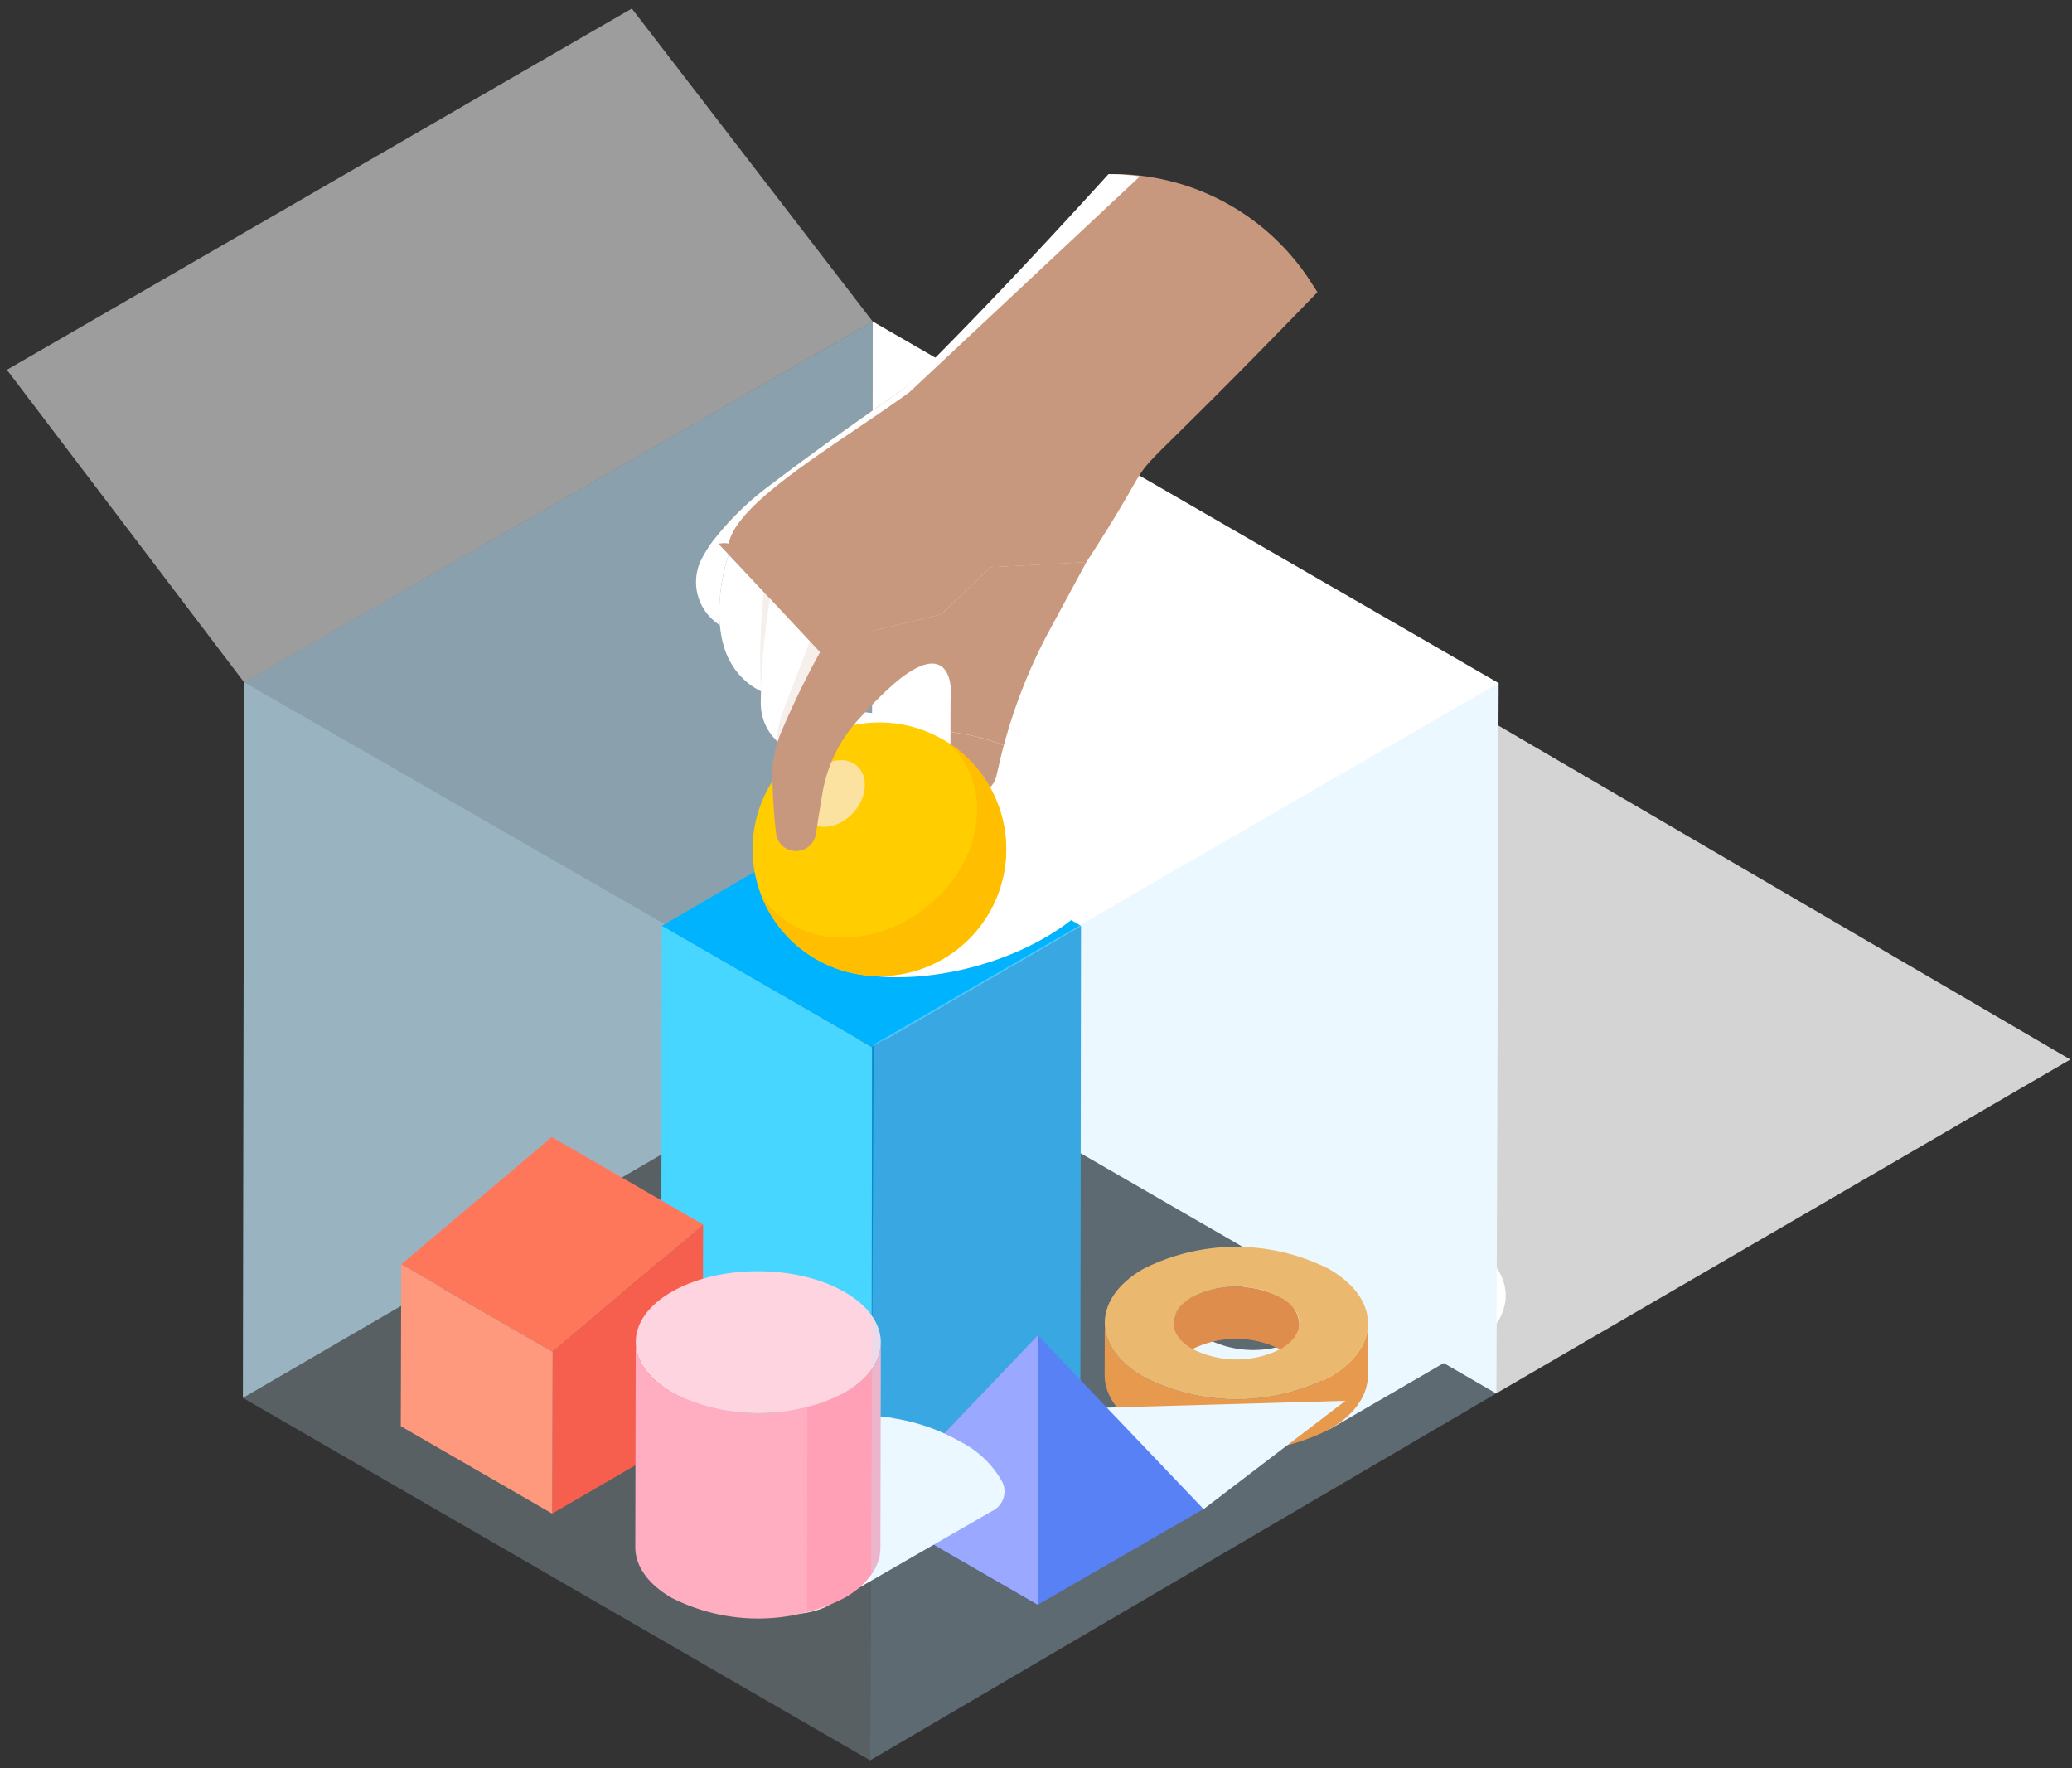 <svg xmlns="http://www.w3.org/2000/svg" xmlns:xlink="http://www.w3.org/1999/xlink" width="150" height="128" viewBox="0 0 150 128">
  <rect x="0" y="0" width="150" height="128" fill="#333333" stroke="none"/>
  <defs>
    <clipPath id="clip-path">
      <rect id="Rectangle_5" data-name="Rectangle 5" width="150" height="128" fill="#fff"/>
    </clipPath>
    <radialGradient id="radial-gradient" cx="0.177" cy="0.615" r="0.662" gradientTransform="translate(-4.427) scale(0.538 1)" gradientUnits="objectBoundingBox">
      <stop offset="0" stop-color="#e95e00" stop-opacity="0.6"/>
      <stop offset="0.173" stop-color="#db5800" stop-opacity="0.498"/>
      <stop offset="0.502" stop-color="#b54a00" stop-opacity="0.298"/>
      <stop offset="0.949" stop-color="#783300" stop-opacity="0.031"/>
      <stop offset="1" stop-color="#713000" stop-opacity="0"/>
    </radialGradient>
  </defs>
  <g id="Group_8" data-name="Group 8" clip-path="url(#clip-path)">
    <path id="Path_17" data-name="Path 17" d="M149.88,76.694l-41.564,24.168L62.987,74.541l41.238-24.5Z" fill="#d4d4d4"/>
    <g id="Group_5" data-name="Group 5" opacity="0.24">
      <path id="Path_18" data-name="Path 18" d="M63.251,75.6l-.258,51.829L17.585,101.189l.09-51.8Z" fill="#cfeeff" fill-rule="evenodd"/>
    </g>
    <path id="Path_19" data-name="Path 19" d="M63.176,23.268l-.09,51.462-45.5,26.458.09-51.8Z" fill="#c5ebff" fill-rule="evenodd" opacity="0.6"/>
    <path id="Path_20" data-name="Path 20" d="M108.49,49.446l-.165,51.416L63.086,74.731l.09-51.462Z" fill="#fff" fill-rule="evenodd"/>
    <path id="Path_21" data-name="Path 21" d="M87.41,96.927c-1.444-.841-1.739-2.095-.885-3.1-.086.043-.173.088-.255.135-1.809,1.042-1.806,2.748.008,3.805a7.253,7.253,0,0,0,6.569.024,3.364,3.364,0,0,0,.879-.707A7.319,7.319,0,0,1,87.41,96.927Z" fill="#fff"/>
    <path id="Path_22" data-name="Path 22" d="M106.192,89.859a15.123,15.123,0,0,0-11.922-.732l-.028.011-.1.039-6.6,2.559,2.414-.107.58.213c-1.239,1.96-.5,4.252,2.227,5.825a11.45,11.45,0,0,0,2.775,1.115l.729,4.674,9.977-5.79C109.941,95.514,109.92,92.011,106.192,89.859Z" fill="#fff"/>
    <path id="Path_23" data-name="Path 23" d="M94.058,95.784l-.011,3.781A2.273,2.273,0,0,0,92.7,97.688a7.1,7.1,0,0,0-6.439,0,2.259,2.259,0,0,0-1.321,1.851l.011-3.781a2.258,2.258,0,0,1,1.322-1.851,7.1,7.1,0,0,1,6.439,0A2.275,2.275,0,0,1,94.058,95.784Z" fill="#ec6600"/>
    <path id="Path_24" data-name="Path 24" d="M99.033,95.8l-.011,3.781c0,1.4-.925,2.806-2.765,3.876a14.866,14.866,0,0,1-13.479,0c-1.875-1.083-2.815-2.508-2.809-3.931l.011-3.781c0,1.423.933,2.847,2.809,3.931a14.873,14.873,0,0,0,13.479,0C98.109,98.606,99.029,97.2,99.033,95.8Z" fill="#f97800"/>
    <path id="Path_25" data-name="Path 25" d="M87.41,96.83c-1.444-.841-1.739-2.1-.885-3.1-.086.043-.173.089-.255.135-1.809,1.042-1.806,2.749.008,3.805a7.251,7.251,0,0,0,6.569.025,3.365,3.365,0,0,0,.879-.708A7.312,7.312,0,0,1,87.41,96.83Z" fill="url(#radial-gradient)"/>
    <path id="Path_26" data-name="Path 26" d="M96.224,91.866c3.729,2.153,3.749,5.655.043,7.808a14.866,14.866,0,0,1-13.479,0c-3.729-2.153-3.747-5.656-.043-7.808A14.876,14.876,0,0,1,96.224,91.866ZM86.3,97.635a7.1,7.1,0,0,0,6.439,0c1.77-1.029,1.761-2.7-.021-3.73a7.1,7.1,0,0,0-6.439,0C84.505,94.934,84.515,96.607,86.3,97.635Z" fill="#ffa431"/>
    <path id="Path_27" data-name="Path 27" d="M78.26,67.018l-15.127,8.79L47.91,67.02l15.125-8.79Z" fill="#00b3ff"/>
    <path id="Path_28" data-name="Path 28" d="M78.259,67.02l-.048,34.933-15.125,8.79.046-34.932Z" fill="#008cd6"/>
    <path id="Path_29" data-name="Path 29" d="M63.132,75.811l-.046,34.932-15.225-8.788.048-34.935Z" fill="#46d6ff"/>
    <path id="Path_30" data-name="Path 30" d="M97.4,101.4l-10.271,7.845-13.913-7.155Z" fill="#fff"/>
    <path id="Path_31" data-name="Path 31" d="M75.129,96.657l-12,12.58,12,6.925,12-6.925Z" fill="#2c55f2"/>
    <path id="Path_32" data-name="Path 32" d="M63.132,109.237l12,6.925v-19.5Z" fill="#8c8cff"/>
    <path id="Path_33" data-name="Path 33" d="M50.9,88.637,40.012,97.855l-10.962-6.33,10.891-9.216Z" fill="#ff775b"/>
    <path id="Path_34" data-name="Path 34" d="M50.9,88.637l-.032,14.6-10.893,6.327.034-11.712Z" fill="#f65f4d"/>
    <path id="Path_35" data-name="Path 35" d="M40.011,97.855l-.034,11.712L29.015,103.24l.034-11.712Z" fill="#ff997d"/>
    <path id="Path_36" data-name="Path 36" d="M71.784,109.4l.072-.038-12.072,6.956a6.062,6.062,0,0,1-3.787.365,14.1,14.1,0,0,1-4.771-1.689,7.15,7.15,0,0,1-2.94-2.762A1.564,1.564,0,0,1,48.91,110l12.072-6.956a6.057,6.057,0,0,1,3.789-.365,14.1,14.1,0,0,1,4.769,1.689,7.165,7.165,0,0,1,2.94,2.762A1.57,1.57,0,0,1,71.784,109.4Z" fill="#fff"/>
    <path id="Path_37" data-name="Path 37" d="M63.767,97.183c.008-2.837-3.957-5.149-8.857-5.163s-8.878,2.275-8.886,5.112,3.957,5.149,8.857,5.163S63.759,100.02,63.767,97.183Z" fill="#ffd4e1"/>
    <path id="Path_38" data-name="Path 38" d="M48.612,115.654c-1.75-1.01-2.622-2.335-2.62-3.659l.03-14.864c0,1.324.87,2.65,2.62,3.659a13.822,13.822,0,0,0,12.545,0c1.716-1,2.573-2.3,2.577-3.608l-.03,14.863c0,1.307-.863,2.612-2.577,3.609A13.822,13.822,0,0,1,48.612,115.654Z" fill="#ffaec2"/>
    <g id="Group_6" data-name="Group 6" opacity="0.51">
      <path id="Path_39" data-name="Path 39" d="M58.447,101.872a10.629,10.629,0,0,0,2.741-1.082c1.716-1,2.573-2.3,2.577-3.609l-.03,14.864c0,1.307-.863,2.612-2.577,3.609a10.59,10.59,0,0,1-2.741,1.081Z" fill="#ff7994" opacity="0.51"/>
    </g>
    <path id="Path_40" data-name="Path 40" d="M56.914,44.571l-1.823,5.467A5.1,5.1,0,0,1,52.921,48c-1.064-1.775-1.14-4.891-.164-7.863Z" fill="#fff"/>
    <path id="Path_41" data-name="Path 41" d="M55.292,42.84a46.863,46.863,0,0,0-.2,7.2L56.055,46l-.3-2.691Z" fill="#c38c71" opacity="0.14"/>
    <path id="Path_42" data-name="Path 42" d="M50.881,40.3a12.075,12.075,0,0,1,.836-1.275l1.039,1.11a12.941,12.941,0,0,0-.637,5.126,4.641,4.641,0,0,1-.633-.512A3.664,3.664,0,0,1,50.881,40.3Z" fill="#fff"/>
    <path id="Path_43" data-name="Path 43" d="M55.756,43.306l3.618,3.888c-.285,2.661-.327,3.856-.327,3.856s2.844.457,4.852.646a1.626,1.626,0,0,1-.069,3.242,23.47,23.47,0,0,1-5.7-.336,3.754,3.754,0,0,1-3.054-3.714A47.819,47.819,0,0,1,55.756,43.306Z" fill="#fff"/>
    <path id="Path_44" data-name="Path 44" d="M59.374,47.194l-.74-.79-1.958,5.1c-.751,2.026-.2,2.339-.2,2.339L57.759,52.5Z" fill="#c38c71" opacity="0.14"/>
    <path id="Path_45" data-name="Path 45" d="M68.813,54.538c0,.464,0,.9.009,1.272a1.677,1.677,0,0,0,3.312.359l.2-.866c.1-.452.217-.9.335-1.352a15.721,15.721,0,0,0-3.863-.959C68.809,53.51,68.811,54.04,68.813,54.538Z" fill="#c7987d"/>
    <g id="Group_7" data-name="Group 7">
      <path id="Path_46" data-name="Path 46" d="M78.52,58.257c3.779,2.143,2.57,6.405-2.7,9.519s-12.6,3.9-16.377,1.761-2.57-6.405,2.7-9.519S74.741,56.114,78.52,58.257Z" fill="#fff"/>
    </g>
    <path id="Path_47" data-name="Path 47" d="M63.665,70.657a9.181,9.181,0,1,0-9.181-9.181A9.181,9.181,0,0,0,63.665,70.657Z" fill="#ffcd00"/>
    <path id="Path_48" data-name="Path 48" d="M68.594,53.729s.009.007.013.012c2.99,2.606,2.851,7.486-.489,10.972-3.475,3.625-8.939,4.24-12.009,1.3a6.115,6.115,0,0,1-1.049-1.323A9.181,9.181,0,1,0,68.594,53.729Z" fill="#ffbe00"/>
    <path id="Path_49" data-name="Path 49" d="M61.8,58.8c.981-1.1,1.091-2.6.247-3.356s-2.324-.468-3.3.634-1.091,2.6-.247,3.356S60.821,59.9,61.8,58.8Z" fill="#fce2a1"/>
    <path id="Path_50" data-name="Path 50" d="M65.931,48.594c-.069.041-.135.082-.206.13Q65.828,48.656,65.931,48.594Z" fill="#c7987d"/>
    <path id="Path_51" data-name="Path 51" d="M65.454,48.914l-.055.039C65.417,48.942,65.435,48.928,65.454,48.914Z" fill="#c7987d"/>
    <path id="Path_52" data-name="Path 52" d="M62.755,51.427A27.12,27.12,0,0,1,64.9,49.348,21.43,21.43,0,0,0,62.755,51.427Z" fill="#c7987d"/>
    <path id="Path_53" data-name="Path 53" d="M65.138,49.154c-.059.046-.119.094-.181.144C65.019,49.248,65.079,49.2,65.138,49.154Z" fill="#c7987d"/>
    <path id="Path_54" data-name="Path 54" d="M80.585,12.6C70.744,23.434,65.369,28.2,65.369,28.2c-.016.011-5.361,3.664-9.457,6.8a21.15,21.15,0,0,0-4.2,4.032L59.372,47.2a61.7,61.7,0,0,0-2.764,5.672,8.13,8.13,0,0,0-.694,3.516c.032,1.128.105,2.6.27,3.938a1.454,1.454,0,0,0,2.881.043c.139-.9.308-1.951.466-2.9a10.532,10.532,0,0,1,2.613-5.384c.19-.208.393-.425.608-.653l.338-5.745,5.032-1.208,3.593-3.415,6.931-.37c.277-.425.562-.868.866-1.348,5.8-9.133-.916-.847,15.863-18.195l-.457-.71A17.018,17.018,0,0,0,80.585,12.6Z" fill="#c7987d"/>
    <path id="Path_55" data-name="Path 55" d="M65.991,48.558c-.019.012-.039.026-.06.037C65.951,48.583,65.97,48.569,65.991,48.558Z" fill="#c7987d"/>
    <path id="Path_56" data-name="Path 56" d="M65.725,48.724c-.089.059-.181.123-.274.19C65.547,48.845,65.636,48.784,65.725,48.724Z" fill="#c7987d"/>
    <path id="Path_57" data-name="Path 57" d="M65.4,48.953q-.13.1-.26.2C65.227,49.085,65.314,49.014,65.4,48.953Z" fill="#c7987d"/>
    <path id="Path_58" data-name="Path 58" d="M64.958,49.3c-.021.016-.039.032-.06.051Z" fill="#c7987d"/>
    <path id="Path_59" data-name="Path 59" d="M78.653,40.683l-6.933.37-3.593,3.415-5.033,1.208-.338,5.745A21.96,21.96,0,0,1,64.9,49.343c.021-.016.039-.032.059-.05.062-.05.121-.1.18-.144.087-.069.174-.137.26-.2l.055-.039c.091-.066.183-.13.274-.19.071-.048.137-.089.206-.13.021-.011.039-.025.059-.037,2.613-1.576,2.878.87,2.839,1.59-.021.381-.025,1.567-.021,2.846a15.754,15.754,0,0,1,3.863.959,38.462,38.462,0,0,1,3.347-8.406Z" fill="#c7987d"/>
    <path id="Path_60" data-name="Path 60" d="M80.252,12.6C70.411,23.434,65.371,28.2,65.371,28.2c-.016.011-5.361,3.664-9.457,6.8a21.144,21.144,0,0,0-4.2,4.032,12.065,12.065,0,0,0-.836,1.275c-.007.009-.009.021-.016.032a2.445,2.445,0,0,1,.71-.79,1.7,1.7,0,0,1,1.183-.2c.589-3.07,7.97-7.253,13.067-10.945l16.7-15.639A17.8,17.8,0,0,0,80.252,12.6Z" fill="#fff"/>
    <path id="Path_61" data-name="Path 61" d="M108.49,49.446l-.169,51.416L62.993,127.428,63.251,75.6Z" fill="#bee9ff" fill-rule="evenodd" opacity="0.303"/>
    <path id="Path_62" data-name="Path 62" d="M45.739.617.5,26.77,17.675,49.393l45.5-26.124Z" fill="#fff" fill-rule="evenodd" opacity="0.523"/>
  </g>
</svg>
